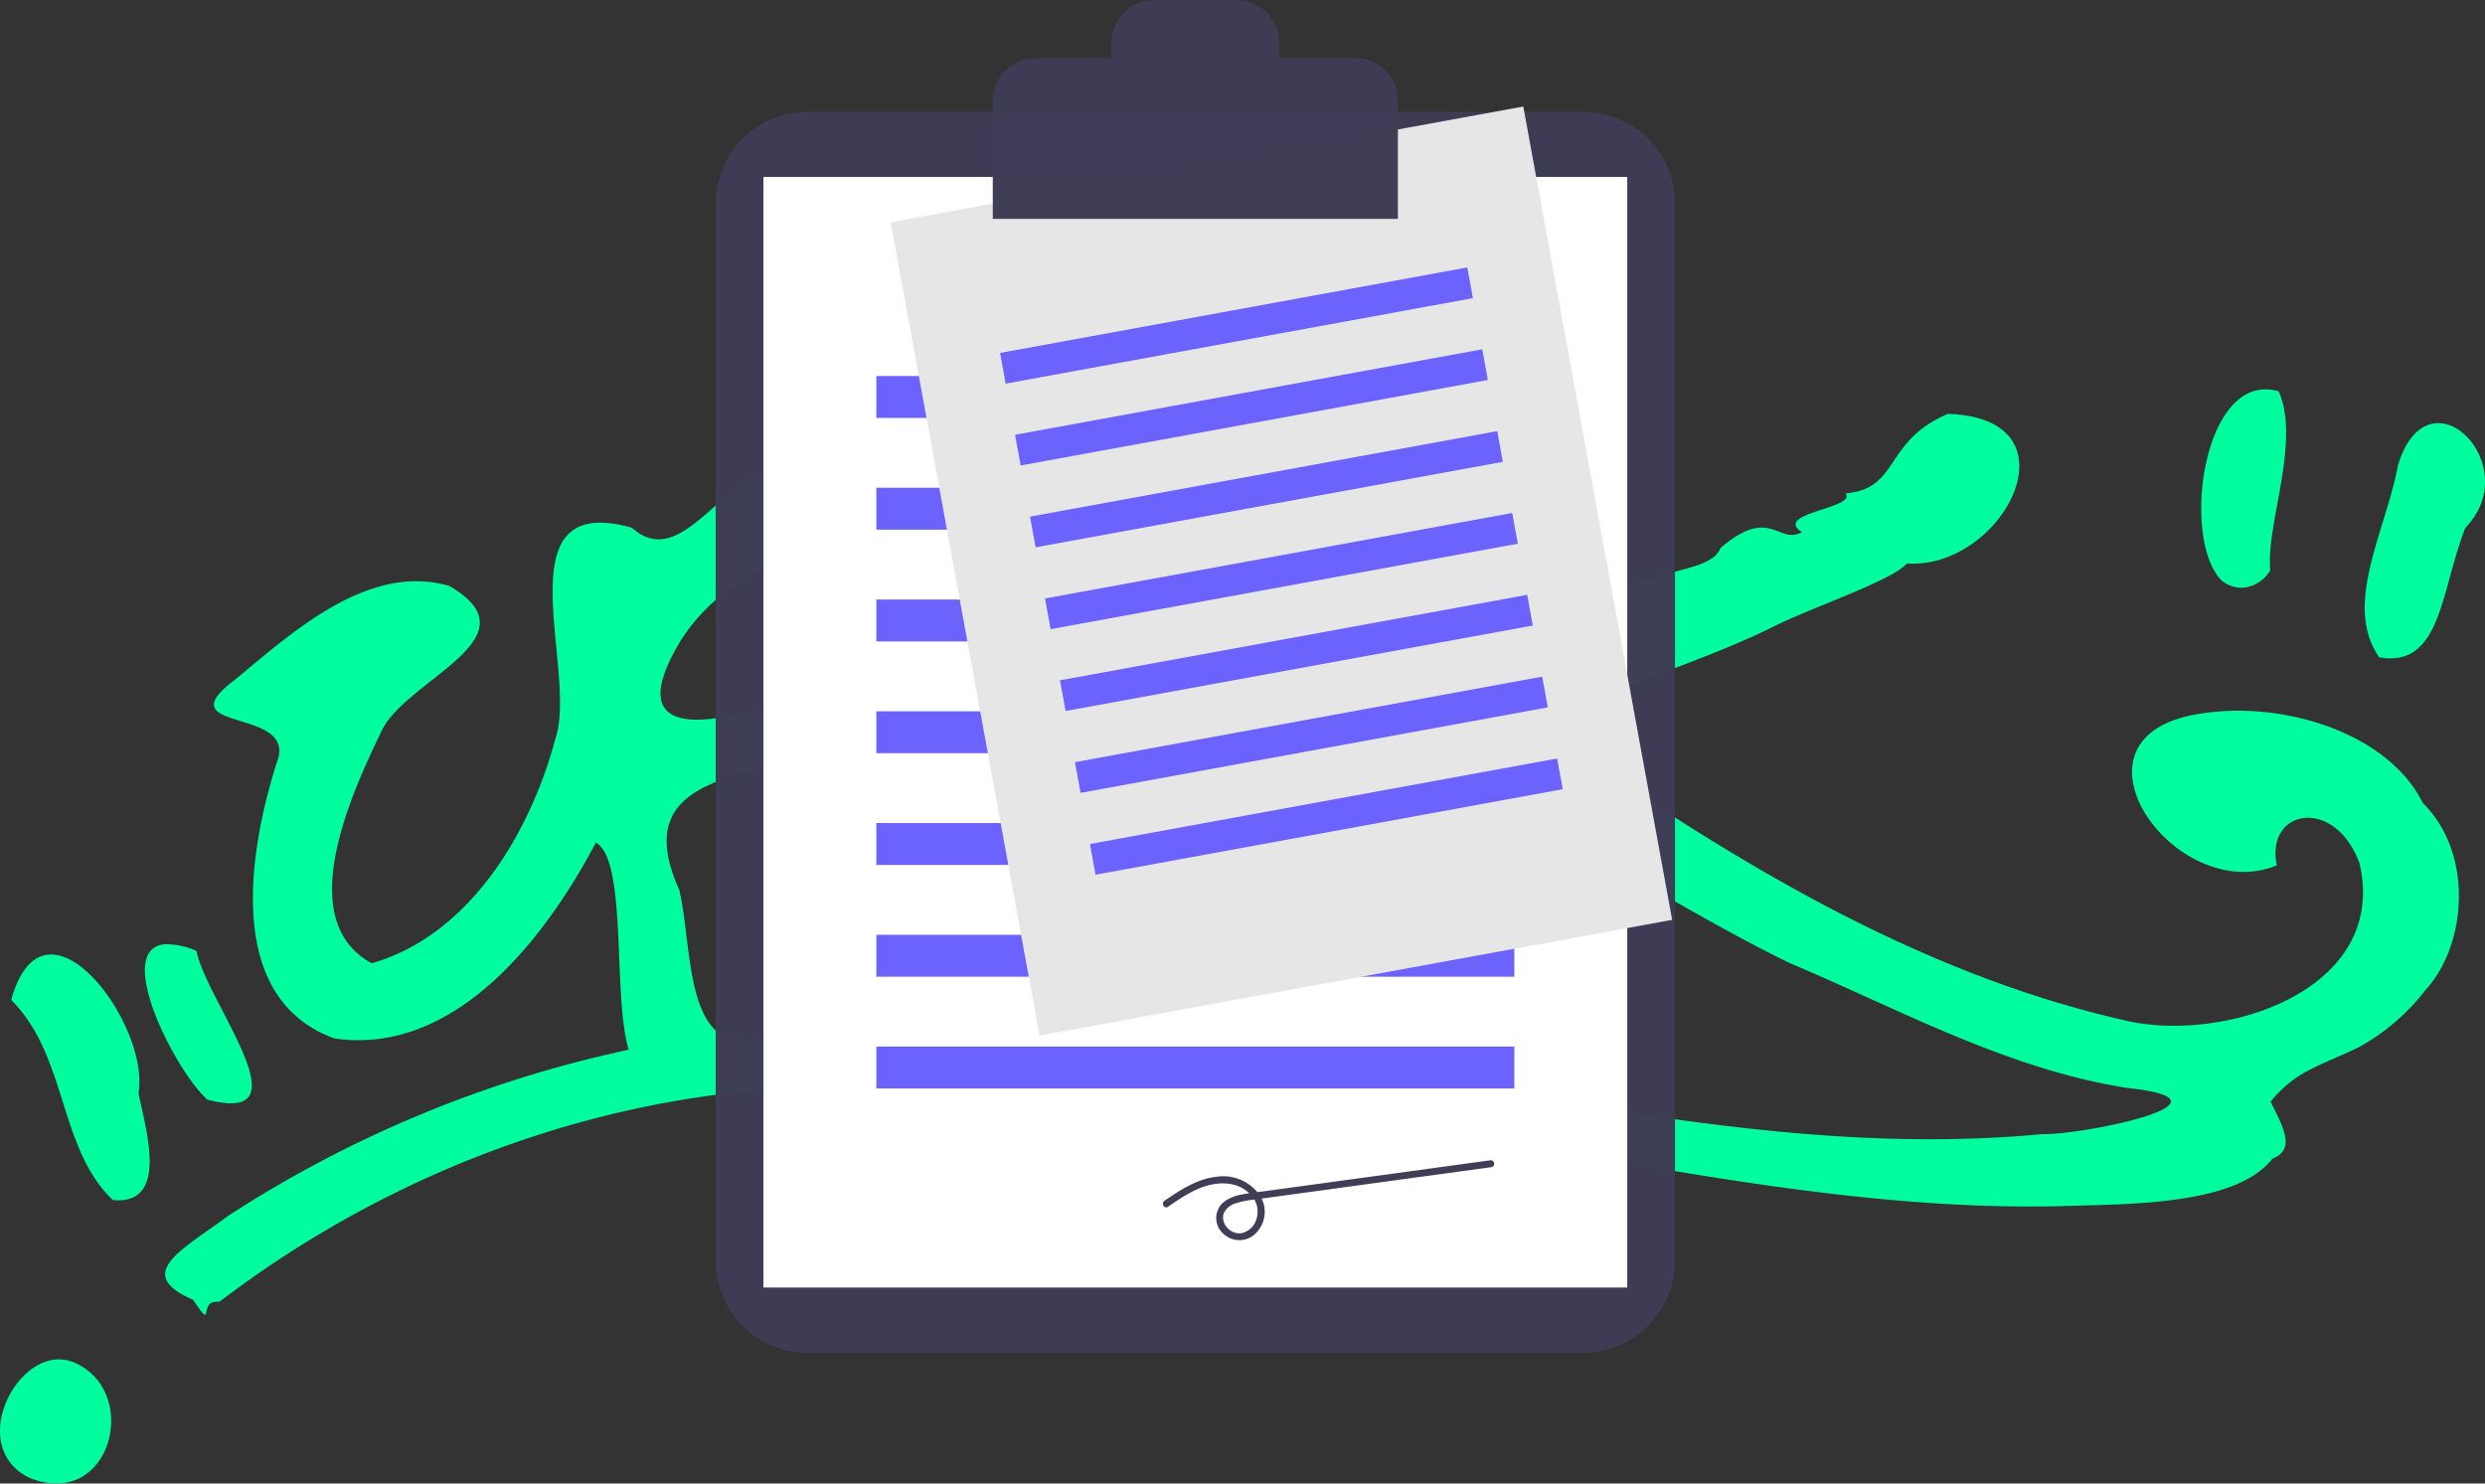 <?xml version="1.0" encoding="UTF-8" standalone="no"?>
<!-- Created with Inkscape (http://www.inkscape.org/) -->

<svg
   xmlns:dc="http://purl.org/dc/elements/1.1/"
   xmlns:cc="http://creativecommons.org/ns#"
   xmlns:rdf="http://www.w3.org/1999/02/22-rdf-syntax-ns#"
   xmlns:svg="http://www.w3.org/2000/svg"
   xmlns="http://www.w3.org/2000/svg"
   xmlns:sodipodi="http://sodipodi.sourceforge.net/DTD/sodipodi-0.dtd"
   xmlns:inkscape="http://www.inkscape.org/namespaces/inkscape"
   width="136.837mm"
   height="81.694mm"
   viewBox="0 0 136.837 81.694"
   version="1.1"
   id="svg8"
   inkscape:version="0.92.4 (5da689c313, 2019-01-14)"
   sodipodi:docname="rgpd-photo.svg">
  <rect x="0" y="0" width="136.837" height="81.694" fill="#333333" stroke="none"/>
  <defs
     id="defs2">
    <style
       id="style10">.a{fill:#00ff9f;opacity:0.99;}</style>
    <style
       id="style24">.a{fill:#3f3d56;}.b{fill:#fff;}.c{fill:#6c63ff;}.d{fill:#e6e6e6;}</style>
  </defs>
  <sodipodi:namedview
     id="base"
     pagecolor="#ffffff"
     bordercolor="#666666"
     borderopacity="1.0"
     inkscape:pageopacity="0.0"
     inkscape:pageshadow="2"
     inkscape:zoom="0.69154589"
     inkscape:cx="581.8512"
     inkscape:cy="305.59726"
     inkscape:document-units="mm"
     inkscape:current-layer="layer1"
     showgrid="false"
     inkscape:window-width="958"
     inkscape:window-height="991"
     inkscape:window-x="952"
     inkscape:window-y="0"
     inkscape:window-maximized="0"
     inkscape:snap-page="true"
     showguides="true"
     fit-margin-top="0"
     fit-margin-left="0"
     fit-margin-right="0"
     fit-margin-bottom="0" />
  <g
     inkscape:label="Calque 1"
     inkscape:groupmode="layer"
     id="layer1"
     transform="translate(-6.421,-1.227)">
    <path
       id="path14"
       d="m 86.663,21.222 c -2.339,0.018 -2.934,4.596 -2.879,6.954 -1.275,2.078 1.149,10.876 -2.53,7.88 -8.831,-5.217 -19.172,-0.819 -27.937,2.199 -2.84,1.384 -13.595,5.74 -9.674,-1.306 2.083,-3.797 7.635,-6.938 10.41,-2.803 2.328,3.845 3.724,-4.167 5.523,-5.3 5.124,-1.561 1.511,-9.411 -2.323,-5.019 -0.841,3.983 -3.54,3.511 -6.715,3.076 -4.026,-0.658 -6.302,6.08 -9.327,3.382 -7.305,-2.051 -2.917,7.863 -4.209,11.625 -1.373,5.156 -4.708,10.809 -10.112,12.361 -4.364,-2.367 -1.121,-9.342 0.57,-12.849 1.408,-2.823 8.58,-5.092 3.704,-7.929 -4.471,-1.308 -8.711,2.615 -11.79,5.151 -3.982,2.99 3.553,1.449 2.282,4.589 -1.536,4.852 -2.901,12.971 3.183,15.18 6.662,0.955 11.627,-5.55 14.395,-10.79 1.752,0.991 0.907,8.38 1.803,11.41 a 65.63,65.63 0 0 0 -22.051,9.145 c -2.543,1.891 -5.247,3.189 -1.935,4.622 1.258,1.856 0.203,-0.032 1.447,0.116 8.565,-6.53 18.95,-10.737 29.723,-11.658 4.11,-0.196 8.703,-0.607 12.518,-0.314 8.646,0.758 17.392,0.92 25.921,2.737 10.98,1.768 21.924,4.203 33.097,3.969 3.754,-0.129 9.753,-0.006 11.791,-2.613 1.241,-0.499 0.698,-1.577 -0.099,-3.142 1.453,-1.785 2.811,-1.975 4.986,-3.068 a 11.963,11.963 0 0 0 3.555,-3.092 c 2.28,-2.498 2.653,-7.514 -0.157,-10.294 -1.939,-3.896 -7.746,-5.634 -12.205,-4.92 -8.185,1.181 -1.445,10.663 4.167,8.359 -0.651,-3.11 3.203,-3.815 4.556,-0.107 1.632,7.059 -7.649,10.001 -13.113,8.599 -9.175,-2.112 -17.657,-6.611 -25.499,-11.724 -1.213,-1.736 -8.957,-3.363 -5.44,-5.101 3.762,-1.712 8.16,-3.026 11.675,-4.763 2.115,-1.078 6.682,-2.597 7.45,-3.531 5.268,0.377 9.671,-7.997 2.257,-8.235 -3.55,1.513 -2.647,4.134 -5.631,4.375 0.622,0.842 -4.036,1.072 -2.406,2.142 -1.311,0.707 -1.744,-1.486 -4.482,0.868 -0.503,1.323 -3.493,1.128 -6.168,2.596 -0.816,0.417 -7.492,4.542 -7.665,1.993 0.003,-4.612 3.617,-9.841 1.24,-13.965 -0.737,-0.566 -1.369,-0.807 -1.909,-0.804 z m 44.49,1.447 c -3.536,0.02 -4.537,8.309 -2.414,10.509 0.955,0.806 2.203,0.325 2.695,-0.554 -0.25,-2.495 1.69,-7.101 0.463,-9.848 a 2.566,2.566 0 0 0 -0.744,-0.107 z m 9.583,1.86 c -0.87,-0.026 -1.761,0.62 -2.274,2.34 -0.696,3.681 -3.034,7.667 -1.033,10.55 l 0.298,0.05 c 3.132,0.28 3.113,-3.762 4.448,-7.177 2.32,-2.376 0.476,-5.704 -1.439,-5.763 z M 70.886,37.188 a 18.226,18.226 0 0 1 6.408,1.1 c 6.393,1.921 4.868,10.115 1.571,13.982 -4.152,3.673 -9.422,7.148 -15.23,5.895 -5.619,-3.674 4.775,-9.034 1.273,-12.444 -4.739,0.727 -6.121,8.49 -11.724,8.979 0.701,1.035 0.473,4.326 -3.373,3.357 -5.9,2.561 -5.125,-4.178 -5.986,-7.83 -2.923,-6.454 4.039,-6.085 8.235,-7.863 5.937,-2.207 12.39,-5.157 18.827,-5.176 z m 15.362,7.557 c 6.631,2.327 12.437,6.453 18.727,9.517 6.038,2.545 11.952,5.83 18.562,6.871 6.703,0.716 -2.369,2.602 -4.671,2.547 -13.984,1.314 -27.67,-2.306 -41.407,-4.233 -5.756,0.022 0.013,-2.095 1.77,-3.878 3.715,-2.913 6.818,-5.886 7.02,-10.823 z m -70.702,8.476 c -2.968,0.172 0.566,7.059 2.299,8.558 5.573,1.469 -0.056,-5.383 -0.604,-8.186 a 4.13,4.13 0 0 0 -1.695,-0.372 z m -6.408,0.572 c -0.854,0.05 -1.614,0.767 -2.1,2.497 3.107,3.096 2.583,8.143 5.598,11.021 3.187,0.3 1.741,-4.109 1.414,-5.895 0.474,-2.797 -2.55,-7.762 -4.911,-7.623 z m 49.321,2.216 c 1.331,-0.034 2.11,2.709 -0.24,1.943 -0.954,-0.185 -3.466,0.698 -1.182,-0.752 0.469,-0.861 0.98,-1.18 1.422,-1.192 z M 9.501,76.09 c -2.557,0.205 -4.637,4.924 -1.496,6.499 4.443,1.85 6.21,-4.574 2.613,-6.284 a 2.172,2.172 0 0 0 -1.116,-0.215 z"
       class="a"
       inkscape:connector-curvature="0"
       style="opacity:0.99;fill:#00ff9f;stroke-width:0.265" />
    <g
       id="g66"
       transform="matrix(0.265,0,0,0.265,45.831,1.227)">
      <path
         id="path28"
         transform="translate(-204.739,-119.871)"
         d="m 223.811,143.094 a 19.094,19.094 0 0 0 -19.073,19.073 v 219.727 a 19.094,19.094 0 0 0 19.073,19.072 H 385 a 19.094,19.094 0 0 0 19.072,-19.072 V 162.166 A 19.094,19.094 0 0 0 385,143.094 Z"
         class="a"
         inkscape:connector-curvature="0"
         style="fill:#3f3d56" />
      <rect
         id="rect30"
         transform="translate(9.918,36.77)"
         height="230.779"
         width="179.495"
         class="b"
         x="0"
         y="0"
         style="fill:#ffffff" />
      <rect
         id="rect32"
         transform="translate(33.383,78.135)"
         height="8.709"
         width="132.565"
         class="c"
         x="0"
         y="0"
         style="fill:#6c63ff" />
      <rect
         id="rect34"
         transform="translate(33.383,101.359)"
         height="8.709"
         width="132.565"
         class="c"
         x="0"
         y="0"
         style="fill:#6c63ff" />
      <rect
         id="rect36"
         transform="translate(33.383,124.582)"
         height="8.709"
         width="132.565"
         class="c"
         x="0"
         y="0"
         style="fill:#6c63ff" />
      <rect
         id="rect38"
         transform="translate(33.383,147.805)"
         height="8.709"
         width="132.565"
         class="c"
         x="0"
         y="0"
         style="fill:#6c63ff" />
      <rect
         id="rect40"
         transform="translate(33.383,171.028)"
         height="8.709"
         width="132.565"
         class="c"
         x="0"
         y="0"
         style="fill:#6c63ff" />
      <rect
         id="rect42"
         transform="translate(33.383,194.251)"
         height="8.709"
         width="132.565"
         class="c"
         x="0"
         y="0"
         style="fill:#6c63ff" />
      <rect
         id="rect44"
         transform="translate(33.383,217.474)"
         height="8.709"
         width="132.565"
         class="c"
         x="0"
         y="0"
         style="fill:#6c63ff" />
      <rect
         id="rect46"
         transform="rotate(-10.37,272.702,-177.266)"
         height="171.814"
         width="133.634"
         class="d"
         x="0"
         y="0"
         style="fill:#e6e6e6" />
      <rect
         id="rect48"
         transform="rotate(-10.37,433.664,-288.924)"
         height="6.484"
         width="98.694"
         class="c"
         x="0"
         y="0"
         style="fill:#6c63ff" />
      <rect
         id="rect50"
         transform="rotate(-10.37,528.924,-297.568)"
         height="6.484"
         width="98.694"
         class="c"
         x="0"
         y="0"
         style="fill:#6c63ff" />
      <rect
         id="rect52"
         transform="rotate(-10.37,624.19,-306.212)"
         height="6.484"
         width="98.694"
         class="c"
         x="0"
         y="0"
         style="fill:#6c63ff" />
      <rect
         id="rect54"
         transform="rotate(-10.37,719.461,-314.861)"
         height="6.484"
         width="98.694"
         class="c"
         x="0"
         y="0"
         style="fill:#6c63ff" />
      <rect
         id="rect56"
         transform="rotate(-10.37,814.721,-323.505)"
         height="6.484"
         width="98.694"
         class="c"
         x="0"
         y="0"
         style="fill:#6c63ff" />
      <rect
         id="rect58"
         transform="rotate(-10.37,909.992,-332.148)"
         height="6.484"
         width="98.694"
         class="c"
         x="0"
         y="0"
         style="fill:#6c63ff" />
      <rect
         id="rect60"
         transform="rotate(-10.37,1005.253,-340.798)"
         height="6.484"
         width="98.694"
         class="c"
         x="0"
         y="0"
         style="fill:#6c63ff" />
      <path
         id="path62"
         transform="translate(-291.799,-84.754)"
         d="m 424.7,96.849 h -15.818 v -3.238 a 8.857,8.857 0 0 0 -8.857,-8.857 H 382.9 a 8.857,8.857 0 0 0 -8.857,8.858 v 3.238 h -15.812 a 8.857,8.857 0 0 0 -8.857,8.857 v 24.526 h 84.183 V 105.706 A 8.857,8.857 0 0 0 424.7,96.849 Z"
         class="a"
         inkscape:connector-curvature="0"
         style="fill:#3f3d56" />
      <path
         id="path64"
         transform="translate(-345.262,-449.327)"
         d="m 439.25,700.094 c 2.615,-1.79 5.3,-3.651 8.409,-4.465 2.833,-0.742 6.087,-0.546 8.328,1.529 a 5.1,5.1 0 0 1 1.232,6.45 4.1,4.1 0 0 1 -2.716,1.976 3.272,3.272 0 0 1 -2.941,-1.149 3,3 0 0 1 -0.75,-2.947 3.862,3.862 0 0 1 2.474,-2.1 18.317,18.317 0 0 1 3.69,-0.762 l 5.132,-0.7 21.005,-2.876 23.392,-3.2 a 0.731,0.731 0 0 0 0.507,-0.893 0.744,0.744 0 0 0 -0.893,-0.507 l -46.546,6.372 c -1.683,0.23 -3.391,0.4 -5.057,0.734 a 8.506,8.506 0 0 0 -3.631,1.508 4.334,4.334 0 0 0 -0.019,6.735 4.8,4.8 0 0 0 6.912,-0.517 6.267,6.267 0 0 0 0.475,-7.679 9.31,9.31 0 0 0 -9.08,-3.727 c -4.007,0.492 -7.4,2.744 -10.658,4.971 -0.764,0.518 -0.039,1.776 0.735,1.247 z"
         class="a"
         inkscape:connector-curvature="0"
         style="fill:#3f3d56" />
    </g>
  </g>
</svg>
